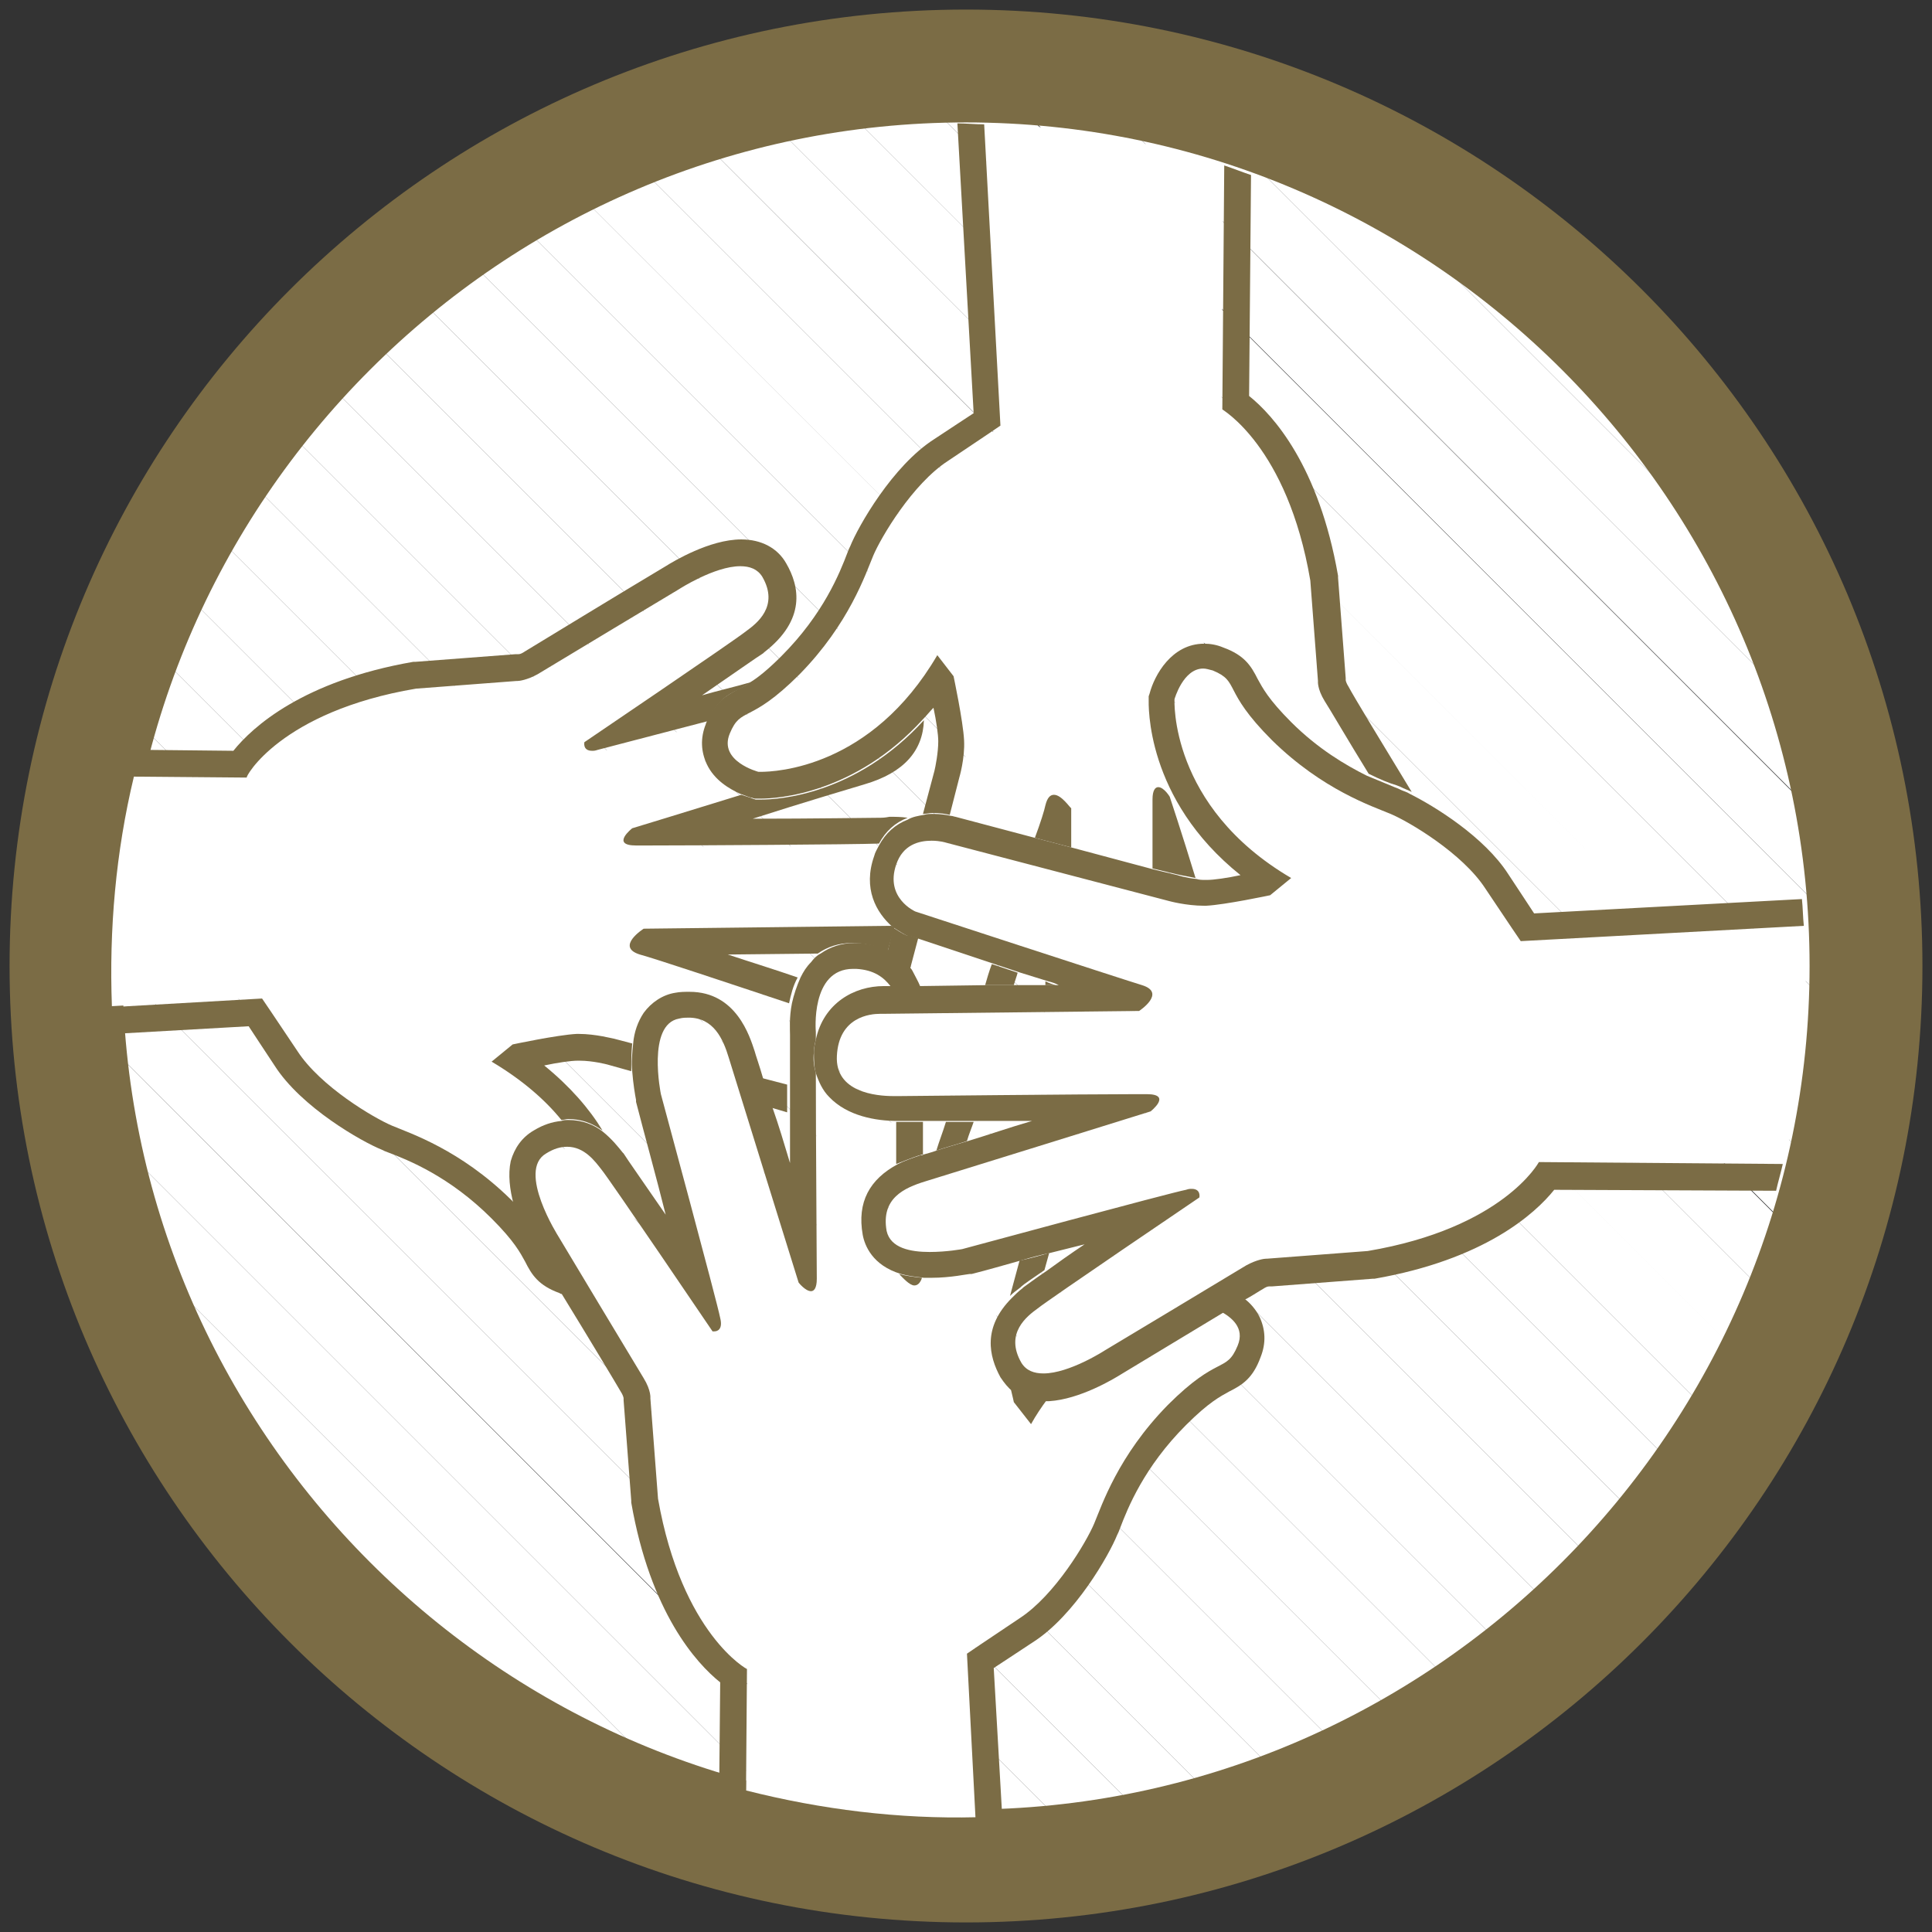 <svg xmlns="http://www.w3.org/2000/svg" xmlns:xlink="http://www.w3.org/1999/xlink" id="Layer_1" x="0" y="0" version="1.1" viewBox="0 0 202 202" style="enable-background:new 0 0 202 202" xml:space="preserve"><rect x="0" y="0" width="202" height="202" fill="#333333" stroke="none"/><style type="text/css">.st0,.st1{fill:#fff}.st2{fill:#7b6c45}.st3{fill:none}.st4{fill:#fff}</style><g id="Layer_2"><g><g><g><path d="M28.1,33.9l140,140c1.6-1.5,3.1-3,4.6-4.6l-140-140C31.1,30.8,29.6,32.3,28.1,33.9z" class="st0"/><path d="M48.3,17.3l136.4,136.4c1.2-1.9,2.3-3.9,3.4-5.9L54.2,14C52.2,15,50.2,16.1,48.3,17.3z" class="st0"/><path d="M89.4,3.2l109.4,109.4c0.3-2.8,0.5-5.7,0.6-8.6L98,2.6C95.1,2.6,92.3,2.8,89.4,3.2z" class="st0"/><path d="M37.6,25L177,164.4c1.4-1.7,2.7-3.4,4-5.2L42.8,21C41,22.3,39.3,23.6,37.6,25z" class="st0"/><path d="M130.2,7.1l64.7,64.7c-1.7-5.4-3.9-10.7-6.5-15.7l-42.5-42.5C140.9,11,135.7,8.8,130.2,7.1z" class="st0"/><path d="M107.5,2.8l91.7,91.7c-0.3-3.6-0.7-7.1-1.3-10.5L118,4.1C114.5,3.5,111,3,107.5,2.8z" class="st0"/><path d="M19.8,44L158,182.2c1.8-1.3,3.5-2.6,5.2-4L23.8,38.8C22.4,40.5,21.1,42.2,19.8,44z" class="st0"/><path d="M60.4,11L191,141.6c1-2.2,1.8-4.3,2.6-6.6L67,8.3C64.7,9.1,62.5,10,60.4,11z" class="st0"/><path d="M74,6.1L195.9,128c0.7-2.4,1.3-4.9,1.7-7.5L81.4,4.4C78.9,4.9,76.4,5.4,74,6.1z" class="st0"/><path d="M12.7,55.4l133.9,133.9c2-1.1,3.9-2.2,5.9-3.4L16.1,49.5C14.9,51.5,13.8,53.4,12.7,55.4z" class="st0"/><path d="M12.4,147.1l42.5,42.5c5,2.6,10.2,4.8,15.7,6.5L5.9,131.4C7.6,136.9,9.8,142.1,12.4,147.1z" class="st0"/><path d="M2.9,119.2l79.9,79.9c3.4,0.6,7,1.1,10.5,1.3L1.6,108.7C1.8,112.3,2.3,115.8,2.9,119.2z" class="st0"/><path d="M1.4,99.3l101.4,101.4c2.9-0.1,5.8-0.3,8.6-0.6L1.9,90.6C1.6,93.5,1.4,96.4,1.4,99.3z" class="st0"/><path d="M3.1,82.6l116.2,116.2c2.5-0.5,5-1.1,7.5-1.7L4.9,75.2C4.2,77.6,3.6,80.1,3.1,82.6z" class="st0"/><path d="M7.1,68.2l126.7,126.7c2.2-0.8,4.4-1.7,6.6-2.6L9.7,61.6C8.8,63.8,7.9,66,7.1,68.2z" class="st0"/><path d="M145.9,13.6l42.5,42.5C179,37.9,164.1,23,145.9,13.6z" class="st1"/><path d="M118,4.1L197.9,84c-0.7-4.2-1.8-8.2-3-12.2L130.2,7.1C126.2,5.9,122.2,4.8,118,4.1z" class="st1"/><path d="M100.4,2.5c-0.8,0-1.6,0-2.4,0L199.4,104c0-0.8,0-1.6,0-2.4c0-2.4-0.1-4.7-0.3-7.1L107.5,2.8 C105.1,2.6,102.8,2.5,100.4,2.5z" class="st1"/><path d="M81.4,4.4l116.2,116.2c0.5-2.6,0.9-5.3,1.2-8L89.4,3.2C86.7,3.4,84,3.9,81.4,4.4z" class="st1"/><path d="M67,8.3L193.7,135c0.8-2.3,1.6-4.6,2.2-7L74,6.1C71.6,6.8,69.3,7.5,67,8.3z" class="st1"/><path d="M54.2,14L188,147.8c1.1-2,2.1-4.1,3-6.2L60.4,11C58.3,11.9,56.2,12.9,54.2,14z" class="st1"/><path d="M42.8,21L181,159.2c1.3-1.8,2.5-3.6,3.7-5.5L48.3,17.3C46.4,18.5,44.6,19.7,42.8,21z" class="st1"/><path d="M32.7,29.3l140,140c1.5-1.6,2.9-3.2,4.3-4.9L37.6,25C35.9,26.4,34.3,27.8,32.7,29.3z" class="st1"/><path d="M23.8,38.8l139.4,139.4c1.7-1.4,3.3-2.8,4.9-4.3l-140-140C26.6,35.5,25.2,37.1,23.8,38.8z" class="st1"/><path d="M16.1,49.5l136.4,136.4c1.9-1.2,3.7-2.4,5.5-3.7L19.8,44C18.5,45.8,17.3,47.7,16.1,49.5z" class="st1"/><path d="M9.7,61.6l130.7,130.7c2.1-0.9,4.2-1.9,6.2-3L12.7,55.4C11.7,57.4,10.7,59.5,9.7,61.6z" class="st1"/><path d="M4.9,75.2l121.9,121.9c2.4-0.7,4.7-1.4,7-2.2L7.1,68.2C6.3,70.5,5.5,72.8,4.9,75.2z" class="st1"/><path d="M1.9,90.6L111.3,200c2.7-0.3,5.4-0.7,8-1.2L3.1,82.6C2.6,85.3,2.2,87.9,1.9,90.6z" class="st1"/><path d="M1.3,101.6c0,2.4,0.1,4.7,0.3,7.1l91.7,91.7c2.3,0.2,4.7,0.3,7.1,0.3c0.8,0,1.6,0,2.3,0L1.4,99.3 C1.3,100,1.3,100.8,1.3,101.6z" class="st1"/><path d="M5.9,131.4l64.7,64.7c4,1.3,8.1,2.3,12.2,3L2.9,119.2C3.6,123.4,4.6,127.5,5.9,131.4z" class="st1"/><path d="M54.9,189.6l-42.5-42.5C21.8,165.3,36.7,180.2,54.9,189.6z" class="st1"/></g><path d="M101,12.8c48.6,0,88.2,39.6,88.2,88.2s-39.6,88.2-88.2,88.2S12.8,149.6,12.8,101S52.4,12.8,101,12.8 M101,1 C45.8,1,1,45.8,1,101s44.8,100,100,100s100-44.8,100-100S156.2,1,101,1L101,1z" class="st2"/></g><g><path d="M97.9,120.3c0.3-1,0.7-2,1-3c-0.9,0-1.7,0-2.3,0v3.4C96.9,120.6,97.3,120.4,97.9,120.3z" class="st3"/><path d="M113.2,130.1c-1.2,0.3-2.4,0.6-3.6,0.9l-0.5,1.8C110.3,132,111.7,131.1,113.2,130.1z" class="st3"/><path d="M82.4,121.5c0-1.8,0-3.6,0-5.3l-1.7-0.5C81.2,117.6,81.8,119.6,82.4,121.5z" class="st3"/><path d="M63.4,111.3L63.4,111.3c0,0-1.5-0.4-2.9-0.4h-0.2c-0.7,0-2.1,0.2-3.5,0.5c2.7,2.2,4.7,4.6,6.1,6.8 c1,0.7,1.7,1.6,2.1,2.2l0.1,0.1c0.4,0.5,2.3,3.2,4.4,6.4c-1-3.9-2.2-8.2-3.1-11.8V115v-0.1c-0.1-0.6-0.3-1.7-0.4-3L63.4,111.3 L63.4,111.3z" class="st3"/><path d="M109.3,103v-0.4c-0.9-0.3-1.9-0.6-2.9-0.9c-0.2,0.5-0.3,0.9-0.4,1.3H109.3z" class="st3"/><path d="M83.3,102.2c0.3-0.6,0.6-1.1,1.1-1.6c0.3-0.3,0.6-0.6,1-0.9L76,99.8C78.4,100.6,81,101.4,83.3,102.2z" class="st3"/><path d="M97.7,80.6L97.7,80.6c0.1-0.4,0.4-1.9,0.4-3.1c0-0.7-0.2-2.1-0.5-3.5c-0.4,0.4-0.7,0.8-1.1,1.2 c0,3.2-2.1,5.5-6.2,6.7c-1.1,0.3-6.4,2-11.7,3.6c6.2,0,12.6-0.1,13.4-0.1c0.2,0,0.4,0,0.8,0c0.6,0,1.2,0,1.9,0.1 c0.5-0.2,1.1-0.4,1.7-0.5L97.7,80.6L97.7,80.6z" class="st3"/><path d="M31.1,109.9c2.4,3.7,8,7,9.9,7.8s7.1,2.5,12.4,7.7c0.1,0.1,0.3,0.3,0.4,0.4c-0.5-1.5-0.7-3.1-0.3-4.5 c0.3-1.4,1.1-2.5,2.4-3.2c1-0.6,1.9-0.9,2.9-1c-1.7-2.1-4.1-4.2-7.3-6.1l2.2-1.8c0,0,4.7-1.1,6.7-1.1c0.1,0,0.2,0,0.2,0 c1.9,0,3.7,0.5,3.7,0.5l1.9,0.5c0.2-1.1,0.5-2.3,1.1-3.2c0.8-1.2,1.9-1.9,3.3-2.1c0.5-0.1,1-0.1,1.5-0.1c5,0,6.4,4.7,6.8,6.2 c0.1,0.4,0.4,1.4,0.9,2.9l2.7,0.7c0-2.7,0-4.8,0-5.2c0-0.5-0.1-1.8,0.2-3.3c-6.2-2.1-14.1-4.6-15.6-5.1c-2.6-0.8,0.3-2.7,0.3-2.7 l25.9-0.3c-1.7-1.5-3.1-4-1.9-7.4c0.1-0.4,0.3-0.8,0.5-1.1c-2.7,0-19.5,0.2-24.3,0.2c-0.5,0-0.8,0-1.1,0c-2.7,0-0.4-1.8-0.4-1.8 s5.6-1.7,11.4-3.5c-1.1-0.5-2.7-1.4-3.5-3.1c-0.7-1.3-0.7-2.8-0.1-4.2c0-0.1,0.1-0.2,0.1-0.3c-5.4,1.4-10.7,2.8-11.5,3 c-0.2,0-0.4,0.1-0.6,0.1c-1,0-0.8-0.9-0.8-0.9s15.8-11,16.9-11.8c1.1-0.9,3.5-2.6,1.7-5.7c-0.5-0.8-1.3-1.1-2.3-1.1 c-2.7,0-6.4,2.4-6.4,2.4s-13.5,8.2-14.8,8.9c-1.1,0.6-1.8,0.7-2.1,0.7H54L43.5,72c-14.2,2.4-17.9,9.3-17.9,9.3L14,81.2 c-1.9,7.9-2.6,16-2.3,24l15.7-0.9C27.4,104.4,28.7,106.2,31.1,109.9z" class="st4"/><path d="M92.1,85.5c-0.8,0-7.2,0.1-13.4,0.1c5.3-1.7,10.7-3.3,11.7-3.6c4.1-1.2,6.1-3.5,6.2-6.7 c-7.1,7.8-15.2,8.3-17,8.3c-0.2,0-0.3,0-0.3,0H79l-0.3-0.1c-0.2-0.1-0.6-0.2-1.2-0.4c-5.8,1.8-11.4,3.5-11.4,3.5 s-2.3,1.8,0.4,1.8c0.2,0,0.6,0,1.1,0c4.8,0,21.6-0.1,24.3-0.2c0.7-1.3,1.7-2.2,3-2.7c-0.7-0.1-1.3-0.1-1.9-0.1 C92.5,85.5,92.2,85.5,92.1,85.5z" class="st2"/><path d="M80.6,115.8l1.7,0.5c0-1,0-2,0-2.9l-2.7-0.7C79.9,113.6,80.3,114.6,80.6,115.8z" class="st2"/><path d="M43.5,72L54,71.2c0,0,0,0,0.1,0c0.2,0,1-0.1,2.1-0.7c1.3-0.8,14.8-8.9,14.8-8.9s3.7-2.4,6.4-2.4 c1,0,1.8,0.3,2.3,1.1c1.8,3.1-0.6,4.9-1.7,5.7c-1.1,0.9-16.9,11.6-16.9,11.6s-0.2,0.9,0.8,0.9c0.2,0,0.3,0,0.6-0.1 c0.8-0.2,6.1-1.6,11.5-3c0.9-2,1.9-2.7,3.2-3.3c0.4-0.2,0.8-0.4,1.4-0.8c-1.7,0.5-3.5,0.9-5.2,1.4c3.2-2.2,5.9-4.1,6.4-4.4 l0.1-0.1c4.4-3.4,3.7-6.9,2.3-9.3c-0.9-1.6-2.6-2.5-4.7-2.5c-3.3,0-7.1,2.3-7.9,2.8c-4.7,2.8-13.7,8.3-14.7,8.9 c-0.3,0.2-0.5,0.3-0.7,0.3h-0.1h-0.2l-10.5,0.8h-0.1h-0.1c-11.5,2-16.8,6.8-18.8,9.3l-9.5-0.1c-0.2,0.9-0.5,1.9-0.7,2.8l11.6,0.1 C25.6,81.3,29.3,74.4,43.5,72z" class="st2"/><path d="M66.9,99.8c1.5,0.4,9.3,3,15.6,5.1c0.2-0.9,0.4-1.8,0.9-2.7c-2.3-0.8-4.9-1.6-7.3-2.4l9.4-0.1 c1-0.7,2.2-1.1,3.5-1.1l0,0c0.1,0,0.3,0,0.5,0c1.4,0.1,2.5,0.4,3.3,0.9l0.7-2.5c-0.1-0.1-0.2-0.1-0.3-0.2l-25.9,0.3 C67.3,97.1,64.3,99,66.9,99.8z" class="st2"/><path d="M60.5,108.1c-0.1,0-0.2,0-0.2,0c-2,0.1-6.7,1.1-6.7,1.1l-2.2,1.8c3.2,1.9,5.6,4,7.3,6.1 c0.2,0,0.5-0.1,0.7-0.1c1.5,0,2.6,0.5,3.6,1.2c-1.4-2.3-3.4-4.6-6.1-6.8c1.4-0.3,2.8-0.5,3.5-0.5h0.2c1.4,0,2.9,0.4,2.9,0.4l0,0 l0,0L66,112c0-0.9,0-1.9,0.1-2.9l-1.9-0.5C64.1,108.6,62.3,108.1,60.5,108.1z" class="st2"/><path d="M56.1,130.7c-0.5-0.8-1.6-2.7-2.3-4.9c-0.1-0.1-0.3-0.3-0.4-0.4c-5.3-5.2-10.5-6.9-12.4-7.7 c-1.9-0.8-7.5-4.1-9.9-7.8c-2.4-3.6-3.7-5.5-3.7-5.5l-15.7,0.9c0,0.9,0.1,1.9,0.2,2.8l14.1-0.8c0.6,0.9,1.5,2.3,2.7,4.1 c2.8,4.4,9.2,8,11.2,8.8c0.2,0.1,0.4,0.2,0.7,0.3c2.1,0.8,6.4,2.5,10.8,6.9c2.4,2.4,3,3.6,3.5,4.5c0.7,1.4,1.4,2.5,3.6,3.3 c0.1,0.1,0.3,0.1,0.4,0.1C57.8,133.6,56.8,132,56.1,130.7z" class="st2"/><path d="M99.2,48.3c-3.7,2.4-7,8-7.8,9.9c-0.8,1.9-2.5,7.1-7.7,12.4s-6.1,3.2-7.3,6.2c-1.2,2.9,3,4,3,4s0.1,0,0.2,0 c1.5,0,11.5-0.5,18.5-12.2l1.8,2.2c0,0,1.1,4.7,1.1,6.7c0.1,2-0.5,3.9-0.5,3.9l-1,3.9c0.2,0,0.4,0.1,0.5,0.1l8.3,2.2 c0.5-1.7,0.9-2.9,1.1-3.4c0.2-0.8,0.6-1.1,0.9-1.1c0.8,0,1.8,1.4,1.8,1.4v4.1l8.6,2.3c0-3.5,0-6.3,0-7.2c0-1,0.3-1.3,0.6-1.3 c0.5,0,1.3,0.9,1.3,0.9s1.2,3.9,2.7,8.5c0.3,0,0.6,0.1,0.9,0.1h0.2c0.7,0,2.1-0.2,3.5-0.5c-9.9-8-9.6-17.9-9.6-18.4v-0.3l0.1-0.3 c0.5-1.9,2.3-5.2,5.7-5.2l0,0c0.7,0,1.4,0.1,2,0.4c2.2,0.9,2.9,2,3.6,3.3c0.5,0.9,1.1,2.1,3.5,4.5c2.9,2.8,5.7,4.5,7.9,5.6 c-2.1-3.5-4.2-7-4.6-7.6c-0.7-1.3-0.7-2.1-0.7-2.1L137,60.7c-2.4-14.2-9.3-17.9-9.3-17.9l0.2-25.5c-8.2-2.7-16.6-4.1-25-4.4 l1.7,31.7C104.6,44.7,102.8,45.9,99.2,48.3z" class="st1"/><path d="M95.1,101.6c0.4,0.5,0.6,1,0.8,1.6l7.2-0.1c0.2-0.7,0.5-1.5,0.7-2.2c-3.4-1.1-6.3-2.1-7.8-2.6L95.1,101.6z" class="st1"/><path d="M110.4,103c-0.4-0.1-0.7-0.2-1.1-0.4v0.4H110.4z" class="st2"/><path d="M73.9,75.4c0,0.1-0.1,0.2-0.1,0.3c-0.6,1.5-0.5,2.9,0.1,4.2c0.8,1.7,2.4,2.6,3.5,3.1c0.6,0.2,1,0.4,1.2,0.4 l0.3,0.1h0.3c0,0,0.1,0,0.3,0c1.8,0,9.9-0.5,17-8.3c0.4-0.4,0.7-0.8,1.1-1.2c0.3,1.4,0.5,2.8,0.5,3.5c0,1.2-0.3,2.7-0.4,3.1l0,0 l0,0l-1.2,4.5c0.3,0,0.7-0.1,1-0.1c0.8,0,1.4,0.1,1.8,0.2l1-3.9c0,0,0.6-2,0.5-3.9c-0.1-2-1.1-6.7-1.1-6.7L98,68.5 c-6.9,11.8-16.9,12.2-18.5,12.2c-0.1,0-0.2,0-0.2,0s-4.2-1.1-3-4s2-0.9,7.3-6.2c5.2-5.3,6.9-10.5,7.7-12.4 c0.8-1.9,4.1-7.5,7.8-9.9c3.6-2.4,5.5-3.7,5.5-3.7L102.9,13c-0.9,0-1.9-0.1-2.8-0.1l1.7,30.3c-0.9,0.6-2.3,1.5-4.1,2.7 c-4.4,2.8-8,9.2-8.8,11.2c-0.1,0.2-0.2,0.4-0.3,0.7c-0.8,2.1-2.5,6.4-6.9,10.8c-1.4,1.4-2.4,2.2-3.2,2.7c-0.5,0.4-1,0.6-1.4,0.8 C75.8,72.8,74.8,73.4,73.9,75.4z" class="st2"/><path d="M92.8,99.5c0.9,0.5,1.5,1,1.9,1.5c0.2,0.2,0.3,0.4,0.4,0.5l0.9-3.4c-0.5-0.2-0.9-0.3-1-0.3h-0.1h-0.1 c-0.5-0.2-0.9-0.5-1.4-0.8L92.8,99.5z" class="st2"/><path d="M137,60.7l0.8,10.5c0,0-0.1,0.8,0.7,2.1c0.4,0.6,2.5,4.2,4.6,7.6c1.2,0.6,2.2,1,2.9,1.2 c0.3,0.1,0.5,0.2,0.7,0.3c0.2,0.1,0.5,0.2,0.9,0.4c-2.8-4.6-6.2-10.2-6.6-11c-0.2-0.3-0.3-0.6-0.3-0.7l0,0v-0.2l-0.8-10.5v-0.1 v-0.1c-2-11.5-6.8-16.8-9.3-18.8l0.2-23.1c-0.9-0.3-1.9-0.7-2.8-1l-0.2,25.5C127.7,42.8,134.6,46.6,137,60.7z" class="st2"/><path d="M121.1,82.3c-0.3,0-0.6,0.3-0.6,1.3c0,0.8,0,3.7,0,7.2l2.5,0.6l0,0l0,0c0,0,0.9,0.2,2,0.4 c-1.4-4.6-2.7-8.5-2.7-8.5S121.7,82.3,121.1,82.3z" class="st2"/><path d="M110.2,83.1c-0.4,0-0.7,0.3-0.9,1.1c-0.1,0.5-0.5,1.8-1.1,3.4l3.8,1v-4.1C111.9,84.5,111,83.1,110.2,83.1z" class="st2"/><path d="M106,103c0.1-0.4,0.3-0.9,0.4-1.3c-0.9-0.3-1.8-0.6-2.7-0.9c-0.3,0.8-0.5,1.5-0.7,2.2L106,103z" class="st2"/><path d="M107.8,117.2c-2.1,0-4.1,0-6,0c-0.2,0.7-0.4,1.3-0.7,2C103.1,118.6,105.5,117.9,107.8,117.2z" class="st1"/><path d="M106.7,169.1c3.7-2.4,7-8,7.8-9.9s2.5-7.1,7.7-12.4c5.2-5.3,6.1-3.2,7.3-6.2c0.8-1.9-0.7-3-1.8-3.6 c-3.3,2-7.8,4.7-10.6,6.4c-0.8,0.5-4.3,2.6-7.5,2.8c-0.6,0.8-1.1,1.6-1.7,2.6l-1.8-2.2c0,0-0.1-0.5-0.3-1.3 c-0.5-0.4-1-0.9-1.3-1.5c-1.2-2.1-1.9-5.2,1.2-8.3l1-3.7c-1.8,0.5-3.5,0.9-5.1,1.4h-0.1h-0.1c-0.2,0-2,0.4-4,0.4 c-0.3,0-0.6,0-0.8,0c-0.2,0.5-0.5,0.8-0.8,0.8c-0.6,0-1.2-0.7-1.6-1.1c-3.1-0.9-3.8-3-4-4.1c-0.6-3.3,0.7-5.8,3.7-7.4v-4.4h-0.1 c-2.2,0-5.2-0.4-7.1-2.5c-0.7-0.7-1.1-1.6-1.4-2.5c0.1,6.8,0.1,19.5,0.1,21.5c0,1-0.3,1.3-0.6,1.3c-0.5,0-1.3-0.9-1.3-0.9 s-6.6-21.3-7.3-23.5c-0.6-2-1.5-4.2-4.2-4.2c-0.3,0-0.6,0-1,0.1c-3.4,0.6-1.9,7.9-1.9,7.9s5.8,21.7,6.2,23.4 c0.3,1.2-0.3,1.4-0.6,1.4c-0.1,0-0.2,0-0.2,0s-10.7-15.8-11.6-16.9c-0.6-0.8-1.7-2.4-3.6-2.4c-0.6,0-1.4,0.2-2.2,0.7 c-3.1,1.8,1.3,8.7,1.3,8.7s8.2,13.5,8.9,14.8c0.7,1.3,0.7,2.1,0.7,2.1l0.8,10.5c2.4,14.2,9.3,17.9,9.3,17.9L78,187.2 c7.9,2,16,3,24.1,2.8l-0.9-17.3C101.2,172.8,103,171.5,106.7,169.1z" class="st1"/><path d="M89.3,101.4c-0.1,0-0.2,0-0.3,0c-4.4,0-3.9,6.6-3.9,6.6s0,0.3,0,0.8c0.8-3.9,4-5.6,7.1-5.6 c0.1,0,0.2,0,0.3,0h0.3C92.2,102.3,91.1,101.5,89.3,101.4z" class="st1"/><path d="M101.1,119.3c0.2-0.7,0.5-1.4,0.7-2c-1.1,0-2,0-2.9,0c-0.3,1-0.7,2-1,3C98.7,120,99.9,119.7,101.1,119.3z" class="st2"/><path d="M95.6,134.4c0.3,0,0.6-0.2,0.8-0.8c-0.9-0.1-1.7-0.2-2.4-0.4C94.4,133.6,95.1,134.4,95.6,134.4z" class="st2"/><path d="M107.8,148.9c0.5-0.9,1.1-1.8,1.7-2.6c-0.1,0-0.3,0-0.4,0c-1.3,0-2.4-0.4-3.4-1c0.2,0.8,0.3,1.3,0.3,1.3 L107.8,148.9z" class="st2"/><path d="M127.6,137.1c1.1,0.6,2.6,1.7,1.8,3.6c-1.2,2.9-2,0.9-7.3,6.2c-5.2,5.3-6.9,10.5-7.7,12.4 c-0.8,1.9-4.1,7.5-7.8,9.9c-3.6,2.4-5.5,3.7-5.5,3.7l0.9,17.3c0.9,0,1.9,0,2.8-0.1l-0.9-15.7c0.9-0.6,2.3-1.5,4.1-2.7 c4.4-2.8,8-9.2,8.8-11.2c0.1-0.2,0.2-0.4,0.3-0.7c0.8-2.1,2.5-6.4,6.9-10.8c2.4-2.4,3.6-3,4.5-3.5c1.4-0.7,2.5-1.4,3.3-3.6 c0.6-1.5,0.5-2.9-0.1-4.2c-0.4-0.8-1-1.5-1.7-2C129.6,135.9,128.6,136.5,127.6,137.1z" class="st2"/><path d="M68.8,156.7L68,146.2c0,0,0.1-0.8-0.7-2.1c-0.8-1.3-8.9-14.8-8.9-14.8s-4.4-6.9-1.3-8.7 c0.8-0.5,1.5-0.7,2.2-0.7c1.8,0,2.9,1.5,3.6,2.4c0.9,1.1,11.6,16.9,11.6,16.9s0.1,0,0.2,0c0.3,0,0.9-0.2,0.6-1.4 c-0.3-1.6-6.2-23.4-6.2-23.4s-1.5-7.3,1.9-7.9c0.4-0.1,0.7-0.1,1-0.1c2.6,0,3.6,2.2,4.2,4.2c0.7,2.3,7.3,23.5,7.3,23.5 s0.7,0.9,1.3,0.9c0.3,0,0.6-0.3,0.6-1.3c0-2-0.1-14.7-0.1-21.5c-0.2-0.7-0.3-1.4-0.2-2.2c0-0.5,0.1-0.9,0.2-1.3 c0-0.5,0-0.8,0-0.8s-0.6-6.6,3.9-6.6c0.1,0,0.2,0,0.3,0c1.9,0.1,2.9,0.9,3.6,1.8h3.1c-0.2-0.5-0.5-1-0.8-1.6 c-0.1-0.2-0.3-0.4-0.4-0.5c-0.4-0.5-1.1-1.1-1.9-1.5c-0.9-0.5-1.9-0.8-3.3-0.9c-0.2,0-0.3,0-0.5,0l0,0c-1.3,0-2.5,0.4-3.5,1.1 c-0.4,0.2-0.7,0.5-1,0.9c-0.5,0.5-0.8,1-1.1,1.6c-0.4,0.9-0.7,1.8-0.9,2.7c-0.3,1.5-0.2,2.8-0.2,3.3s0,2.5,0,5.2 c0,0.9,0,1.9,0,2.9c0,1.7,0,3.5,0,5.3c-0.6-2-1.2-4-1.8-5.7c-0.4-1.2-0.7-2.2-1-3.1c-0.4-1.4-0.8-2.5-0.9-2.9 c-0.5-1.5-1.9-6.2-6.8-6.2c-0.5,0-1,0-1.5,0.1c-1.3,0.2-2.5,1-3.3,2.1c-0.6,0.9-1,2-1.1,3.2c-0.1,1-0.2,2-0.1,2.9 c0.1,1.3,0.3,2.5,0.4,3v0.1v0.1c0.9,3.5,2.1,7.8,3.1,11.8c-2.2-3.2-4.1-5.9-4.4-6.4l-0.1-0.1c-0.4-0.5-1.1-1.4-2.1-2.2 c-0.9-0.7-2.1-1.2-3.6-1.2c-0.2,0-0.5,0-0.7,0.1c-1,0.1-1.9,0.4-2.9,1c-1.2,0.7-2,1.8-2.4,3.2c-0.3,1.4-0.1,3,0.3,4.5 c0.7,2.2,1.8,4.1,2.3,4.9c0.8,1.3,1.8,2.9,2.8,4.6c2.7,4.4,5.7,9.4,6.1,10.1c0.2,0.3,0.3,0.6,0.3,0.7l0,0v0.2l0.8,10.5v0.1v0.1 c2,11.5,6.8,16.8,9.3,18.8l-0.1,10.5c0.9,0.3,1.9,0.5,2.8,0.8l0.1-12.7C78.2,174.6,71.3,170.9,68.8,156.7z" class="st2"/><path d="M96.1,120.8c0.1,0,0.3-0.1,0.4-0.1v-3.4c-1.1,0-1.8,0-2.1,0c-0.1,0-0.4,0-0.7,0v4.4 C94.5,121.4,95.2,121.1,96.1,120.8z" class="st2"/><path d="M106.7,134.6l0.1-0.1c0.2-0.2,1.1-0.8,2.4-1.7l0.5-1.8c-1,0.3-2.1,0.6-3.1,0.8l-1,3.7 C105.9,135.2,106.3,134.9,106.7,134.6z" class="st2"/><path d="M155.4,92.9c-2.4-3.7-8-7-9.9-7.8s-7.1-2.5-12.4-7.7c-5.3-5.2-3.2-6.1-6.2-7.3c-0.4-0.1-0.7-0.2-1-0.2 c-2.2,0-3,3.2-3,3.2s-0.5,11.2,12.2,18.7l-2.2,1.8c0,0-4.7,1.1-6.7,1.1c-0.1,0-0.2,0-0.2,0c-1.9,0-3.7-0.5-3.7-0.5L99,88.1 c0,0-0.7-0.2-1.5-0.2c-1.2,0-2.9,0.4-3.7,2.5c-1.3,3.5,2,4.9,2,4.9s21.1,7,23.7,7.7c2.6,0.8-0.3,2.7-0.3,2.7L92.4,106 c0,0-0.1,0-0.3,0c-0.9,0-4.2,0.3-4.5,4.4c-0.2,3.8,4.1,4.2,5.9,4.2c0.4,0,0.7,0,0.7,0s19.4-0.2,24.7-0.2c0.5,0,0.8,0,1.1,0 c2.7,0,0.4,1.8,0.4,1.8s-21.3,6.6-23.5,7.3c-2.3,0.7-4.7,1.8-4.1,5.2c0.3,1.8,2.5,2.2,4.5,2.2c1.8,0,3.4-0.3,3.4-0.3 s21.7-5.8,23.4-6.2c0.2,0,0.4-0.1,0.6-0.1c1,0,0.8,0.9,0.8,0.9s-15.8,10.7-16.9,11.6c-1.1,0.9-3.5,2.6-1.7,5.7 c0.5,0.8,1.3,1.1,2.3,1.1c2.7,0,6.4-2.4,6.4-2.4s13.5-8.2,14.8-8.9c1.1-0.6,1.8-0.7,2.1-0.7h0.1l10.5-0.8 c14.2-2.4,17.9-9.3,17.9-9.3l25.5,0.2c1.9-8.2,2.6-16.6,2.2-24.9l-29.6,1.6C159.1,98.4,157.8,96.6,155.4,92.9z" class="st0"/><path d="M185.7,124.5c0.2-0.9,0.5-1.9,0.7-2.8l-25.5-0.2c0,0-3.7,6.9-17.9,9.3l-10.5,0.8c0,0,0,0-0.1,0 c-0.2,0-1,0.1-2.1,0.7c-1.3,0.8-14.8,8.9-14.8,8.9s-3.7,2.4-6.4,2.4c-1,0-1.8-0.3-2.3-1.1c-1.8-3.1,0.6-4.9,1.7-5.7 c1.1-0.9,16.9-11.6,16.9-11.6s0.2-0.9-0.8-0.9c-0.2,0-0.3,0-0.6,0.1c-1.6,0.3-23.4,6.2-23.4,6.2s-1.6,0.3-3.4,0.3 c-2,0-4.1-0.4-4.5-2.2c-0.6-3.4,1.8-4.5,4.1-5.2c2.3-0.7,23.5-7.3,23.5-7.3s2.3-1.8-0.4-1.8c-0.2,0-0.6,0-1.1,0 c-5.3,0-24.7,0.2-24.7,0.2s-0.3,0-0.7,0c-1.8,0-6.1-0.4-5.9-4.2c0.2-4.1,3.5-4.4,4.5-4.4c0.2,0,0.3,0,0.3,0l26.8-0.3 c0,0,2.9-1.9,0.3-2.7c-2.6-0.8-23.7-7.7-23.7-7.7s-3.2-1.4-2-4.9c0.7-2.1,2.4-2.5,3.7-2.5c0.9,0,1.5,0.2,1.5,0.2l23.3,6.1 c0,0,1.8,0.5,3.7,0.5c0.1,0,0.2,0,0.2,0c2-0.1,6.7-1.1,6.7-1.1l2.2-1.8c-12.8-7.5-12.2-18.7-12.2-18.7s0.9-3.2,3-3.2 c0.3,0,0.6,0.1,1,0.2c2.9,1.2,0.9,2,6.2,7.3c5.3,5.2,10.5,6.9,12.4,7.7c1.9,0.8,7.5,4.1,9.9,7.8c2.4,3.6,3.7,5.5,3.7,5.5 l29.6-1.6c-0.1-0.9-0.1-1.9-0.2-2.8l-28,1.5c-0.6-0.9-1.5-2.3-2.7-4.1c-2.5-3.9-7.7-7.1-10.3-8.4c-0.3-0.2-0.7-0.3-0.9-0.4 s-0.4-0.2-0.7-0.3c-0.7-0.3-1.7-0.7-2.9-1.2c-2.2-1.1-5.1-2.8-7.9-5.6c-2.4-2.4-3-3.6-3.5-4.5c-0.7-1.4-1.4-2.5-3.6-3.3 c-0.7-0.3-1.4-0.4-2-0.4l0,0c-3.4,0-5.2,3.3-5.7,5.2l-0.1,0.3v0.3c0,0.5-0.4,10.4,9.6,18.4c-1.4,0.3-2.8,0.5-3.5,0.5H126 c-0.3,0-0.6,0-0.9-0.1c-1.1-0.1-2-0.4-2-0.4l0,0l0,0l-2.5-0.6l-8.6-2.3l-3.8-1l-8.3-2.2c-0.1,0-0.3-0.1-0.5-0.1 c-0.4-0.1-1.1-0.2-1.8-0.2c-0.4,0-0.7,0-1,0.1c-0.6,0.1-1.2,0.2-1.7,0.5c-1.3,0.5-2.3,1.4-3,2.7c-0.2,0.4-0.4,0.7-0.5,1.1 c-1.2,3.4,0.2,5.9,1.9,7.4c0.1,0.1,0.2,0.1,0.3,0.2c0.5,0.3,0.9,0.6,1.4,0.8h0.1h0.1c0.1,0,0.4,0.1,1,0.3 c1.5,0.5,4.5,1.5,7.8,2.6c0.9,0.3,1.8,0.6,2.7,0.9c1,0.3,1.9,0.6,2.9,0.9c0.4,0.1,0.7,0.2,1.1,0.4h-1.1h-3.3h-3l-7.2,0.1H93h-0.3 c-0.1,0-0.2,0-0.3,0c-3.1,0-6.3,1.8-7.1,5.6c-0.1,0.4-0.2,0.9-0.2,1.3c0,0.8,0,1.5,0.2,2.2c0.3,0.9,0.7,1.8,1.4,2.5 c1.9,2,4.9,2.5,7.1,2.5h0.1c0.3,0,0.6,0,0.7,0c0.2,0,1,0,2.1,0c0.7,0,1.5,0,2.3,0c0.9,0,1.9,0,2.9,0c1.9,0,4,0,6,0 c-2.4,0.7-4.7,1.5-6.7,2.1c-1.3,0.4-2.4,0.7-3.3,1c-0.5,0.2-1,0.3-1.3,0.4c-0.2,0.1-0.3,0.1-0.4,0.1c-0.9,0.3-1.7,0.6-2.3,0.9 c-3,1.6-4.3,4-3.7,7.4c0.2,1.1,1,3.2,4,4.1c0.7,0.2,1.5,0.3,2.4,0.4c0.3,0,0.5,0,0.8,0c2,0,3.8-0.4,4-0.4h0.1h0.1 c1.6-0.4,3.3-0.9,5.1-1.4c1-0.3,2.1-0.6,3.1-0.8c1.2-0.3,2.4-0.6,3.6-0.9c-1.5,1-2.9,2-4,2.8c-1.2,0.8-2.1,1.5-2.4,1.7l-0.1,0.1 c-0.4,0.3-0.8,0.7-1.1,1c-3.1,3.1-2.4,6.1-1.2,8.3c0.4,0.6,0.8,1.1,1.3,1.5c0.9,0.7,2,1,3.4,1c0.1,0,0.3,0,0.4,0 c3.2-0.2,6.7-2.3,7.5-2.8c2.8-1.7,7.3-4.4,10.6-6.4c1-0.6,1.9-1.2,2.7-1.6c0.7-0.4,1.3-0.8,1.5-0.9c0.3-0.2,0.5-0.3,0.7-0.3h0.1 h0.2l10.5-0.8h0.1h0.1c11.5-2,16.8-6.8,18.8-9.3L185.7,124.5z" class="st2"/></g></g></g><rect width="18.6" height="18.6" x="327.5" y="74.7" class="st2"/></svg>